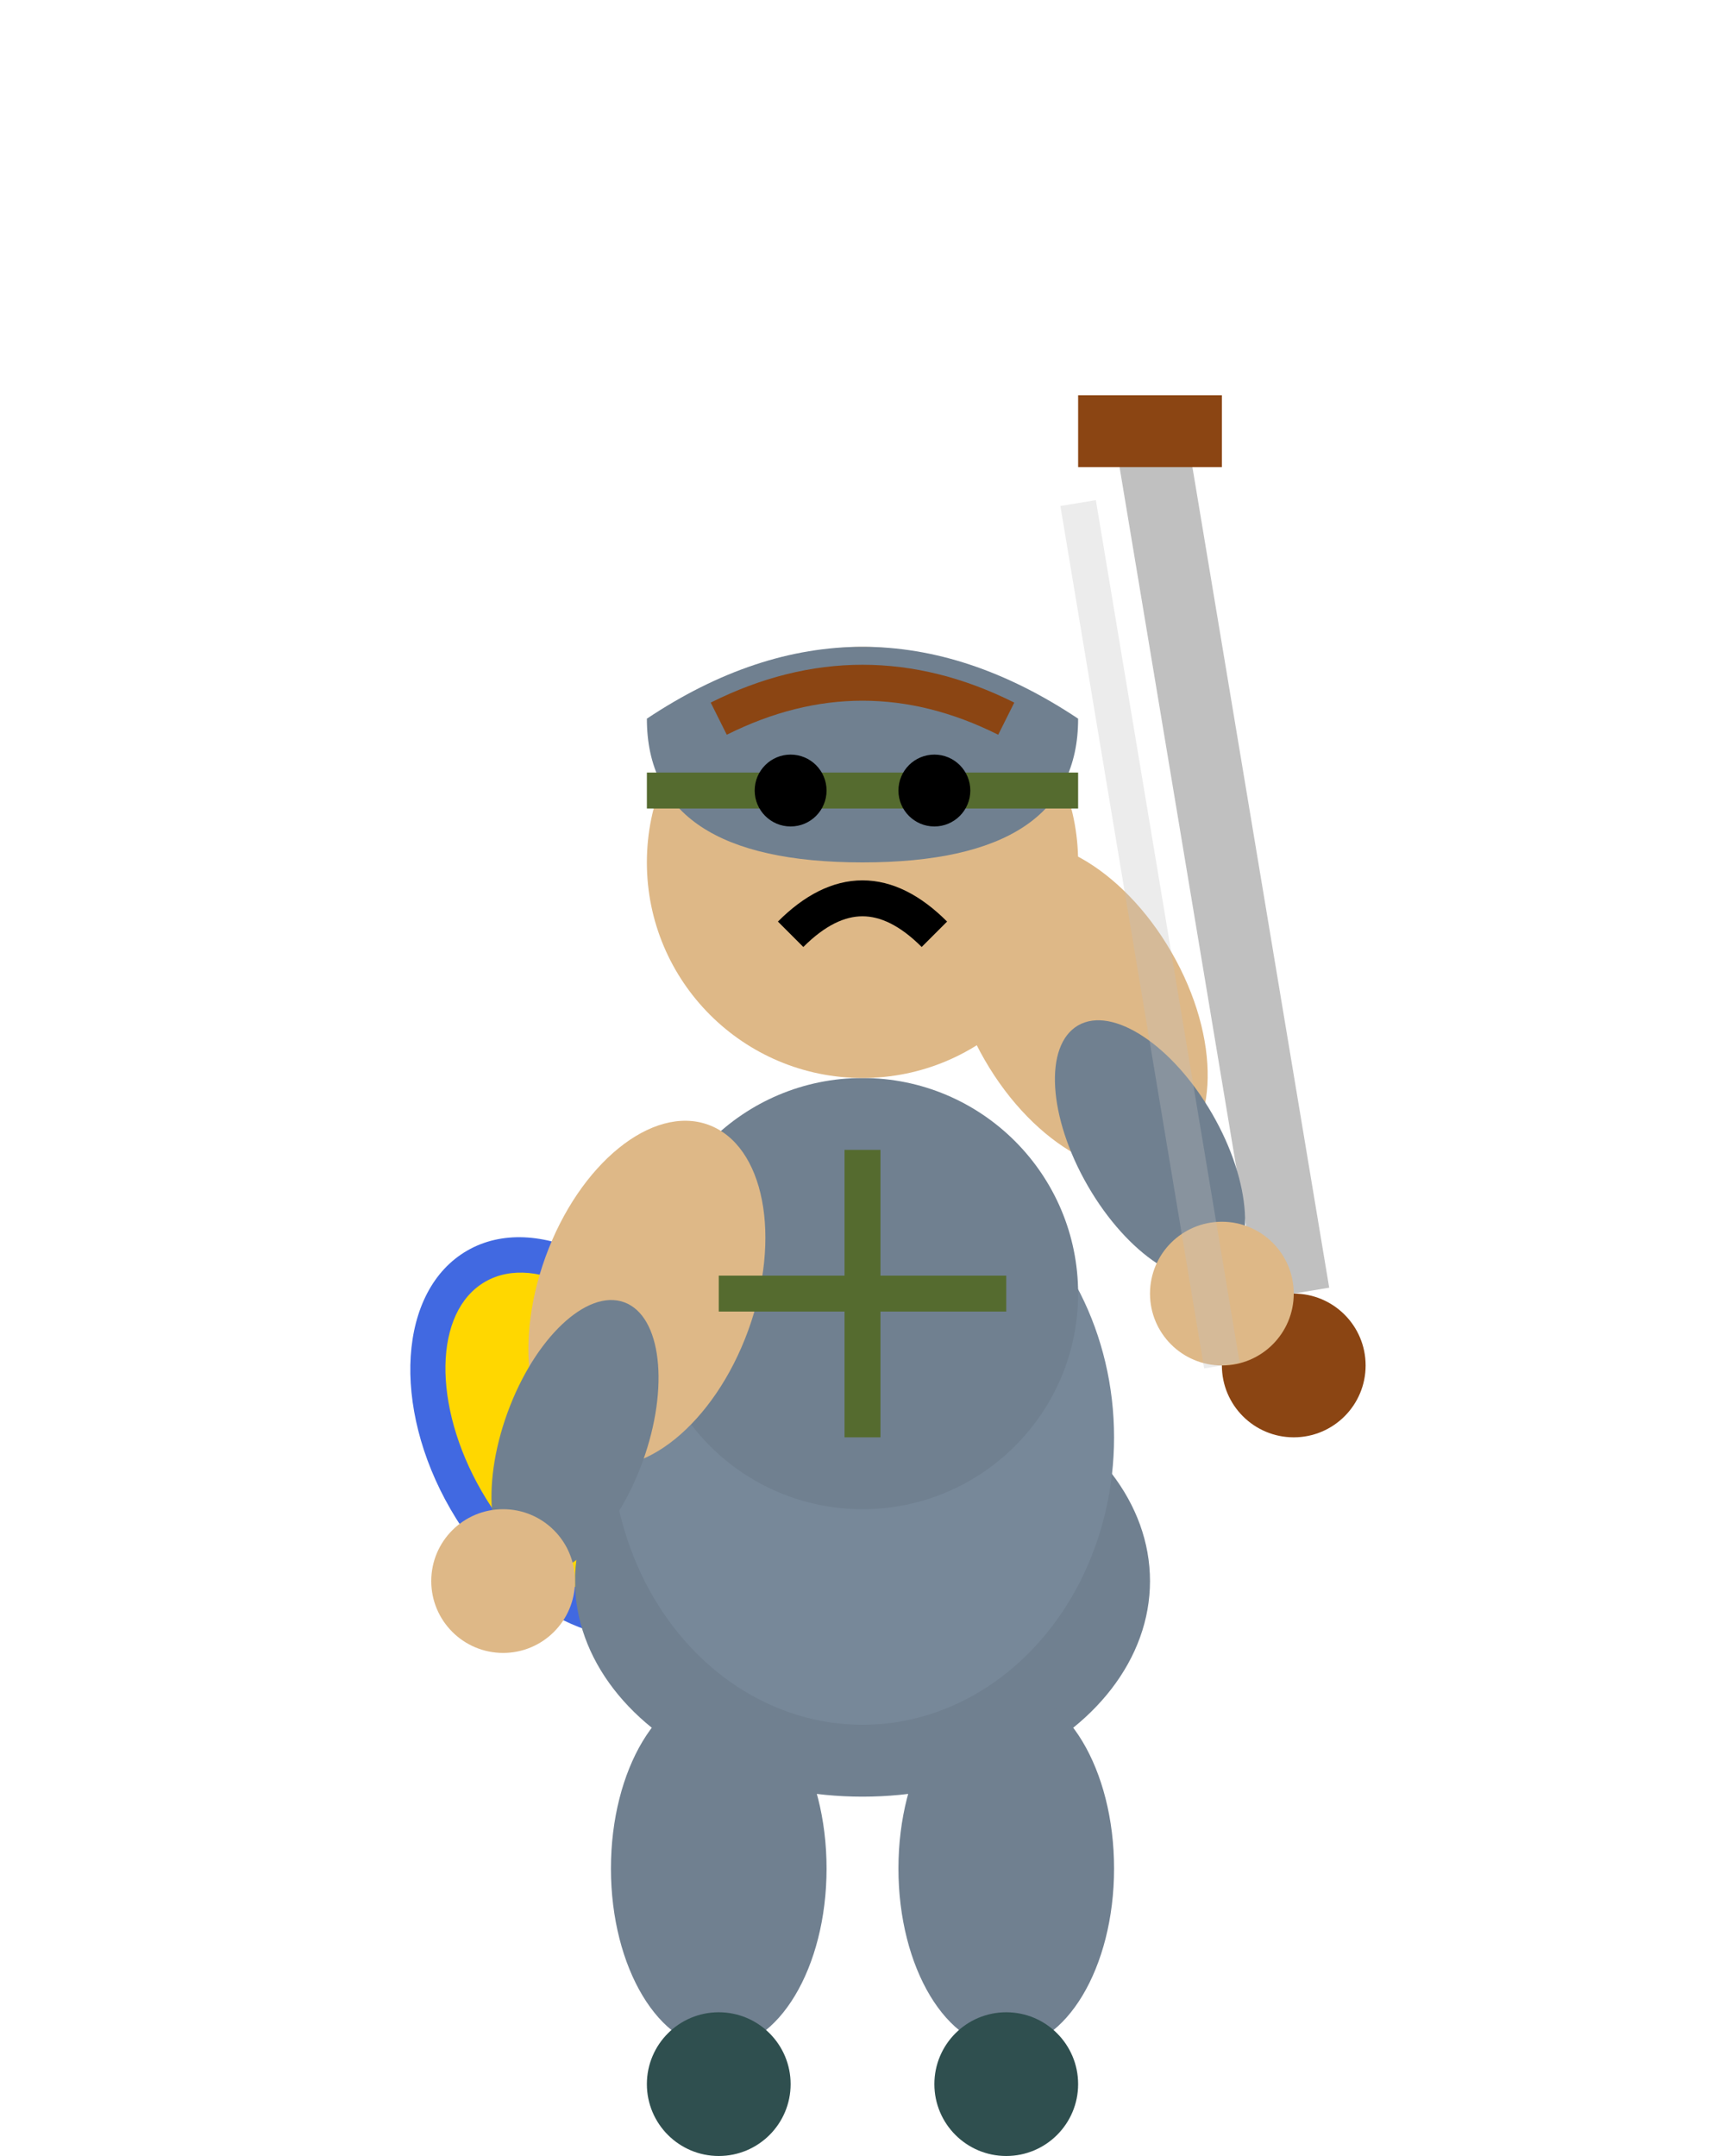 <svg width="24" height="30" viewBox="0 0 24 30" xmlns="http://www.w3.org/2000/svg">
  <!-- Knight Attack Animation -->
  
  <!-- Sword (raised high for slash) -->
  <line x1="16" y1="6" x2="18" y2="18" stroke="#C0C0C0" stroke-width="1"/>
  <line x1="15" y1="6" x2="17" y2="6" stroke="#8B4513" stroke-width="1"/>
  <circle cx="18" cy="19" r="1" fill="#8B4513"/>
  
  <!-- Shield (lowered during attack) -->
  <ellipse cx="8" cy="20" rx="2" ry="3" fill="#4169E1" transform="rotate(-30 8 20)"/>
  <ellipse cx="8" cy="20" rx="1.5" ry="2.5" fill="#FFD700" transform="rotate(-30 8 20)"/>
  
  <!-- Body Armor (twisted for power) -->
  <ellipse cx="12" cy="22" rx="4" ry="3" fill="#708090"/>
  <ellipse cx="12" cy="20" rx="3.5" ry="4" fill="#778899"/>
  <ellipse cx="12" cy="18" rx="3" ry="3" fill="#708090"/>
  
  <!-- Arms (positioned for sword swing) -->
  <!-- Right arm (sword arm, raised high) -->
  <ellipse cx="15" cy="14" rx="1.5" ry="2.5" fill="#DEB887" transform="rotate(-30 15 14)"/>
  <ellipse cx="16" cy="16" rx="1" ry="2" fill="#708090" transform="rotate(-30 16 16)"/>
  
  <!-- Left arm (shield arm, braced) -->
  <ellipse cx="9" cy="18" rx="1.5" ry="2.5" fill="#DEB887" transform="rotate(20 9 18)"/>
  <ellipse cx="8" cy="20" rx="1" ry="2" fill="#708090" transform="rotate(20 8 20)"/>
  
  <!-- Hands -->
  <circle cx="17" cy="18" r="1" fill="#DEB887"/>
  <circle cx="7" cy="22" r="1" fill="#DEB887"/>
  
  <!-- Head (focused on target) -->
  <circle cx="12" cy="12" r="3" fill="#DEB887"/>
  
  <!-- Helmet -->
  <path d="M9 10 Q12 8 15 10 Q15 12 12 12 Q9 12 9 10" fill="#708090"/>
  <line x1="9" y1="11" x2="15" y2="11" stroke="#556B2F" stroke-width="0.5"/>
  
  <!-- Face (intense expression) -->
  <circle cx="11" cy="11" r="0.5" fill="#000000"/>
  <circle cx="13" cy="11" r="0.5" fill="#000000"/>
  <path d="M11 13 Q12 12 13 13" stroke="#000000" stroke-width="0.5" fill="none"/>
  
  <!-- Hair (visible under helmet) -->
  <path d="M10 10 Q12 9 14 10" stroke="#8B4513" stroke-width="0.5" fill="none"/>
  
  <!-- Legs (stable stance) -->
  <ellipse cx="10" cy="26" rx="1.5" ry="2.5" fill="#708090"/>
  <ellipse cx="14" cy="26" rx="1.5" ry="2.5" fill="#708090"/>
  
  <!-- Feet (planted firmly) -->
  <ellipse cx="10" cy="29" rx="1" ry="1" fill="#2F4F4F"/>
  <ellipse cx="14" cy="29" rx="1" ry="1" fill="#2F4F4F"/>
  
  <!-- Armor Details -->
  <line x1="12" y1="16" x2="12" y2="20" stroke="#556B2F" stroke-width="0.5"/>
  <line x1="10" y1="18" x2="14" y2="18" stroke="#556B2F" stroke-width="0.5"/>
  
  <!-- Motion blur effect on sword -->
  <line x1="15" y1="7" x2="17" y2="19" stroke="#C0C0C0" stroke-width="0.5" opacity="0.3"/>
</svg> 